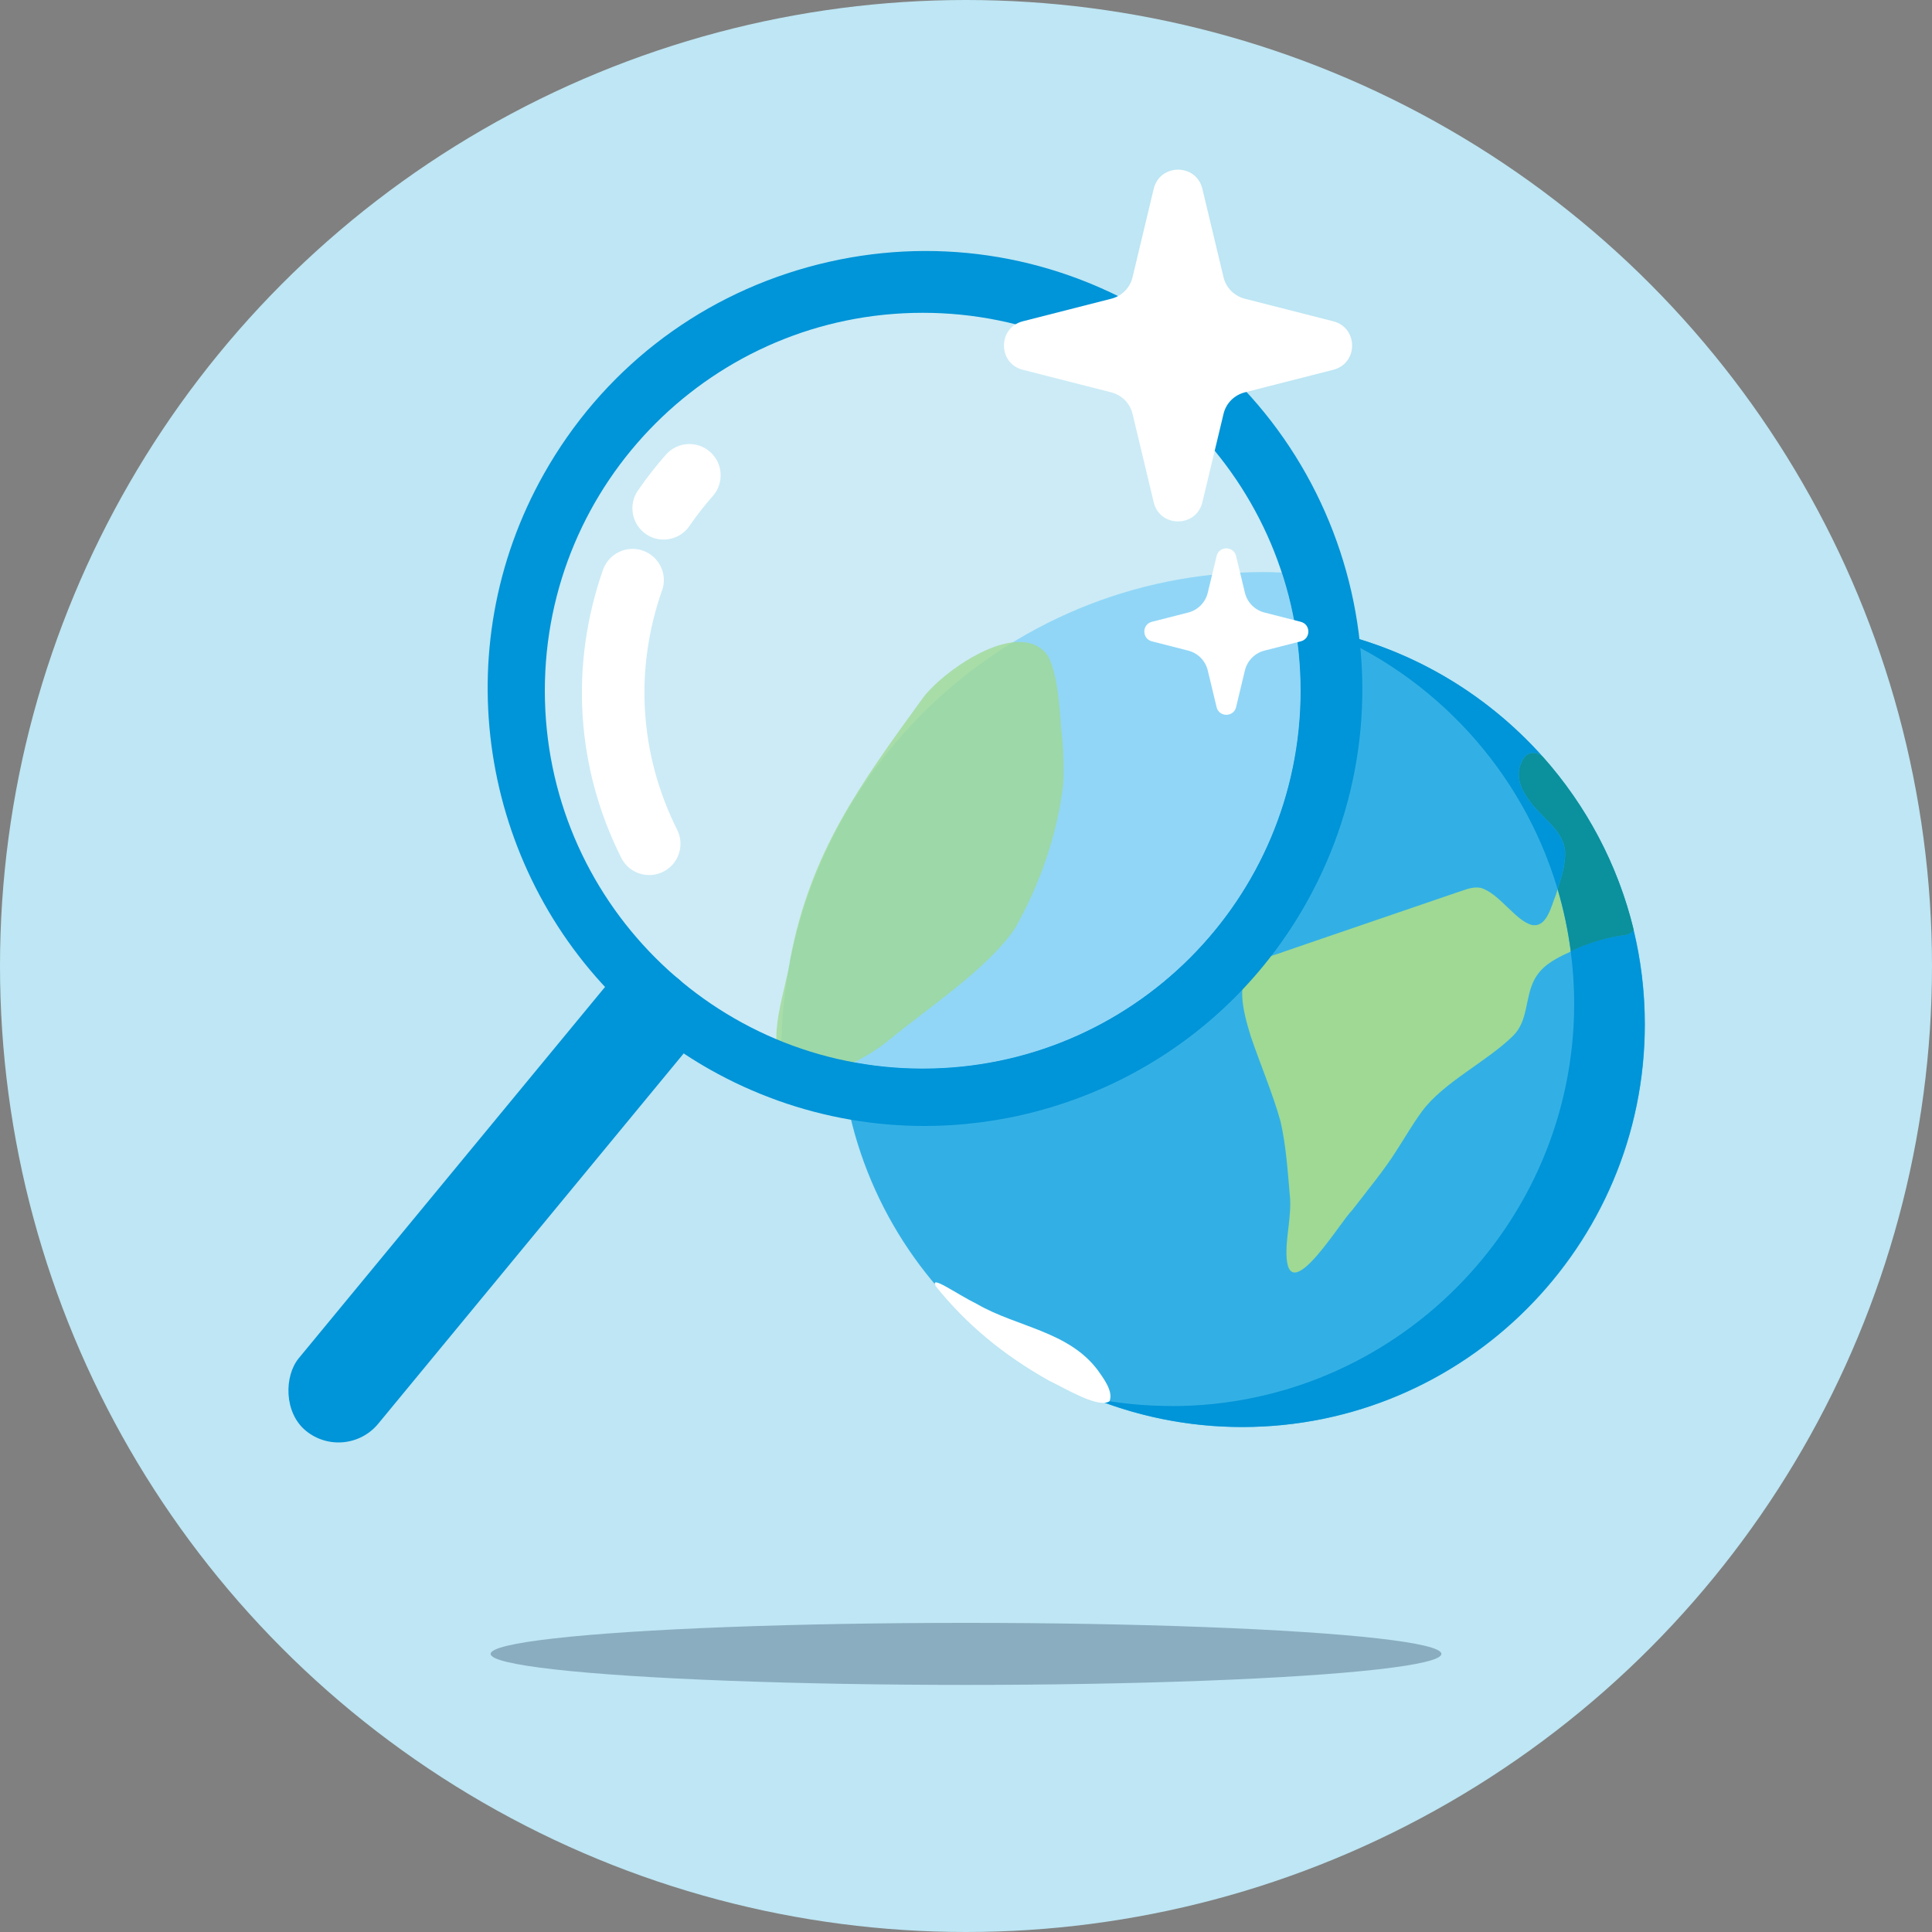<?xml version="1.0" encoding="UTF-8"?>
<svg xmlns="http://www.w3.org/2000/svg" viewBox="0 0 200 200">
  <rect x="0" y="0" width="200" height="200" fill="#808080" stroke="none"/>
  <defs>
    <style>
      .cls-1 {
        fill: none;
      }

      .cls-1, .cls-2, .cls-3, .cls-4, .cls-5, .cls-6, .cls-7, .cls-8, .cls-9, .cls-10, .cls-11 {
        stroke-width: 0px;
      }

      .cls-2 {
        fill: #91d6f7;
      }

      .cls-3 {
        fill: #112b43;
        opacity: .3;
      }

      .cls-4 {
        fill: #0094d8;
      }

      .cls-5 {
        fill: rgba(38, 135, 18, .3);
      }

      .cls-6 {
        opacity: .79;
      }

      .cls-6, .cls-10 {
        fill: #9fd994;
      }

      .cls-7 {
        fill: #bee6f4;
      }

      .cls-8 {
        fill: #ccebf6;
      }

      .cls-9 {
        fill: #32b0e5;
      }

      .cls-11 {
        fill: #fff;
      }
    </style>
  </defs>
  <g id="EARTH_IN_GLASS" data-name="EARTH IN GLASS">
    <circle class="cls-7" cx="100" cy="100" r="100"/>
    <polygon class="cls-9" points="164.31 156.88 164.32 156.88 164.32 156.87 164.31 156.88"/>
    <path class="cls-9" d="M169.02,158.21s0,0,0,0c0,0-.01,0-.02,0h.01Z"/>
    <ellipse class="cls-3" cx="100" cy="171.21" rx="49.21" ry="3.21"/>
    <path class="cls-9" d="M128.6,147.73c22.98,0,41.68-18.7,41.68-41.68,0-22.98-18.7-41.68-41.68-41.68-22.98,0-41.68,18.7-41.68,41.68,0,22.98,18.7,41.68,41.68,41.68Z"/>
    <g>
      <path class="cls-10" d="M162.22,98.68c-1.47.69-2.69,1.4-3.4,2.77-.97,1.87-.6,4.25-2.22,5.81-2.7,2.65-7.19,4.79-9.39,7.78-.98,1.32-1.82,2.81-2.72,4.18-1.14,1.82-2.92,3.99-4.53,6.08-1.14,1.07-6.39,9.87-6.77,4.94-.14-2.14.56-4.36.33-6.53-.23-2.65-.4-5.17-.96-7.62-.81-2.91-2.12-5.96-3.09-8.84-.88-2.84-1.47-5.48.09-7.31.96-.8,2.16-.96,3.4-1.44,1.11-.38,2.42-.83,3.82-1.31,4.13-1.42,10.3-3.52,13.97-4.78.91-.28,1.64-.66,2.53-.5,1.94.56,3.65,3.49,5.37,3.86h.06c1.44.16,1.87-1.96,2.38-3.21.05-.16.1-.33.15-.49.62,2.08,1.08,4.23,1.36,6.43-.13.07-.26.13-.39.2Z"/>
      <path class="cls-4" d="M121.28,145.56c22.98,0,41.68-18.7,41.68-41.68,0-1.83-.13-3.64-.36-5.41,1.7-.88,3.95-1.48,5.5-1.66.46-.07.78-.26,1-.53.76,3.13,1.16,6.4,1.16,9.76,0,22.98-18.7,41.68-41.68,41.68-5.44,0-10.63-1.06-15.39-2.96,2.61.52,5.31.79,8.08.79Z"/>
      <path class="cls-4" d="M157.44,79.02c-.43,1.07-.19,2.29.47,3.27,1.3,2.23,3.91,3.44,4.1,5.86.06,1.31-.37,2.61-.77,3.89-3.64-12.27-12.79-22.19-24.57-26.89,9.07,1.79,17.09,6.53,23.03,13.18-.03-.02-.06-.05-.1-.08-1.04-.66-1.79-.21-2.16.76Z"/>
      <path class="cls-4" d="M162.61,98.47c-.29-2.2-.75-4.35-1.36-6.43.4-1.28.83-2.59.77-3.89-.19-2.42-2.8-3.63-4.1-5.86-.66-.98-.91-2.19-.47-3.27.37-.97,1.12-1.43,2.16-.76.03.02.07.05.1.08,4.49,5.04,7.78,11.17,9.41,17.94-.22.27-.54.46-1,.53-1.55.18-3.8.79-5.5,1.66Z"/>
    </g>
    <path class="cls-11" d="M114.87,145.02c.38-.99-.62-2.32-1.23-3.18-3.04-4.05-8.35-4.45-12.49-6.84-2.24-1.11-4.94-3.1-4.28-1.85,3.15,3.93,7,7.12,11.68,9.75,1.77.85,5.11,2.9,6.29,2.17l.03-.04Z"/>
    <circle class="cls-8" cx="95.52" cy="71.5" r="39.12"/>
    <path class="cls-2" d="M130.75,59.22c.65,0,1.29.02,1.93.05,1.27,3.85,1.96,7.96,1.96,12.23,0,21.61-17.51,39.12-39.12,39.12-5.18,0-10.11-1.01-14.63-2.84.72-26.89,22.8-48.56,49.86-48.56Z"/>
    <path class="cls-6" d="M108.57,68.06c1.11,2.4,1.1,5.89,1.41,8.54.13,1.71.17,3.26.08,4.63-.59,5.08-2.4,10.33-4.99,14.88-2.83,4.21-9.05,8.24-13.25,11.73-2.86,2.26-8.34,4.89-10.59,2.55-2.05-2.56.16-7.94.56-11.05,2.11-11.15,7.22-18.09,13.79-27.15,2.36-3.05,10.17-8.34,12.94-4.24l.06.1Z"/>
    <path class="cls-5" d="M162.62,98.47c-.29-2.2-.75-4.35-1.36-6.43.4-1.28.83-2.59.77-3.89-.19-2.42-2.8-3.63-4.1-5.86-.66-.98-.91-2.19-.47-3.27.37-.97,1.12-1.43,2.16-.76.03.02.07.05.1.08,4.49,5.04,7.78,11.17,9.41,17.94-.22.27-.54.46-1,.53-1.55.18-3.8.79-5.5,1.66Z"/>
    <rect class="cls-4" x="45.62" y="94.42" width="10.66" height="60.62" rx="5.33" ry="5.33" transform="translate(10.87 253.36) rotate(-140.48)"/>
    <path class="cls-1" d="M76.68,104.11c18.63,10.52,42.35,3.91,52.87-14.72,10.52-18.64,3.91-42.35-14.72-52.87-5.9-3.33-12.42-5.03-19.02-5.03-3.49,0-7.01.48-10.47,1.44-9.99,2.78-18.29,9.28-23.39,18.31-10.52,18.64-3.91,42.35,14.72,52.87ZM120.16,85.72c4.26-7.56,5.25-16.32,2.78-24.66-.51-1.71.47-3.52,2.19-4.02,1.72-.51,3.52.47,4.02,2.19,2.97,10.05,1.78,20.59-3.35,29.68-.6,1.05-1.69,1.65-2.82,1.65-.54,0-1.09-.13-1.59-.42-1.56-.88-2.11-2.85-1.23-4.41ZM118.68,46.49c1.4-1.12,3.43-.89,4.55.5.98,1.22,1.9,2.53,2.72,3.87.94,1.52.46,3.52-1.06,4.45-.53.33-1.12.48-1.69.48-1.09,0-2.15-.55-2.76-1.54-.69-1.12-1.45-2.2-2.26-3.22-1.12-1.4-.89-3.43.51-4.55Z"/>
    <path class="cls-4" d="M64.23,103.79c2.72,2.64,5.82,4.98,9.27,6.93,2.28,1.29,4.63,2.35,7.02,3.21,4.95,1.77,10.08,2.63,15.16,2.63,15.82,0,31.2-8.29,39.51-23.02,12.27-21.75,4.57-49.42-17.18-61.69-10.53-5.95-22.75-7.43-34.4-4.19-11.65,3.24-21.34,10.83-27.29,21.37-10.32,18.29-6.51,40.78,7.91,54.77ZM56.4,71.5c0-21.61,17.51-39.12,39.12-39.12s39.12,17.51,39.12,39.12c0,21.61-17.51,39.12-39.12,39.12-21.61,0-39.12-17.51-39.12-39.12Z"/>
    <g>
      <path class="cls-11" d="M73.51,46.78c-1.34-1.19-3.39-1.06-4.57.28-1.04,1.18-2.02,2.43-2.91,3.73-1.01,1.47-.63,3.49.84,4.5.51.35,1.09.54,1.67.56,1.09.05,2.17-.44,2.83-1.4.74-1.08,1.56-2.13,2.42-3.1,1.18-1.34,1.06-3.39-.28-4.57Z"/>
      <path class="cls-11" d="M68.54,61.12c.59-1.69-.3-3.53-1.99-4.12-1.69-.59-3.53.3-4.13,1.99-3.46,9.89-2.79,20.48,1.89,29.81.54,1.08,1.61,1.73,2.74,1.78.54.03,1.09-.08,1.61-.34,1.6-.8,2.24-2.75,1.44-4.34-3.89-7.76-4.45-16.55-1.57-24.77Z"/>
    </g>
  </g>
  <g id="STARS">
    <path class="cls-11" d="M125.94,57.56l-.91,3.79c-.24,1.01-1.03,1.81-2.03,2.06l-3.76.96c-1.04.27-1.04,1.75,0,2.02l3.76.96c1.01.26,1.79,1.05,2.03,2.06l.91,3.79c.25,1.06,1.77,1.06,2.02,0l.91-3.79c.24-1.01,1.03-1.81,2.03-2.06l3.76-.96c1.04-.27,1.04-1.75,0-2.02l-3.76-.96c-1.01-.26-1.79-1.05-2.03-2.06l-.91-3.79c-.25-1.06-1.77-1.06-2.02,0Z"/>
    <path class="cls-11" d="M119.43,19.55l-2.19,9.15c-.26,1.09-1.1,1.94-2.19,2.22l-9.17,2.34c-2.6.66-2.6,4.36,0,5.02l9.17,2.34c1.08.28,1.93,1.13,2.19,2.22l2.19,9.15c.63,2.65,4.4,2.65,5.04,0l2.19-9.15c.26-1.09,1.1-1.94,2.19-2.22l9.17-2.34c2.6-.66,2.6-4.36,0-5.02l-9.17-2.34c-1.08-.28-1.93-1.13-2.19-2.22l-2.19-9.15c-.63-2.65-4.4-2.65-5.04,0Z"/>
  </g>
</svg>